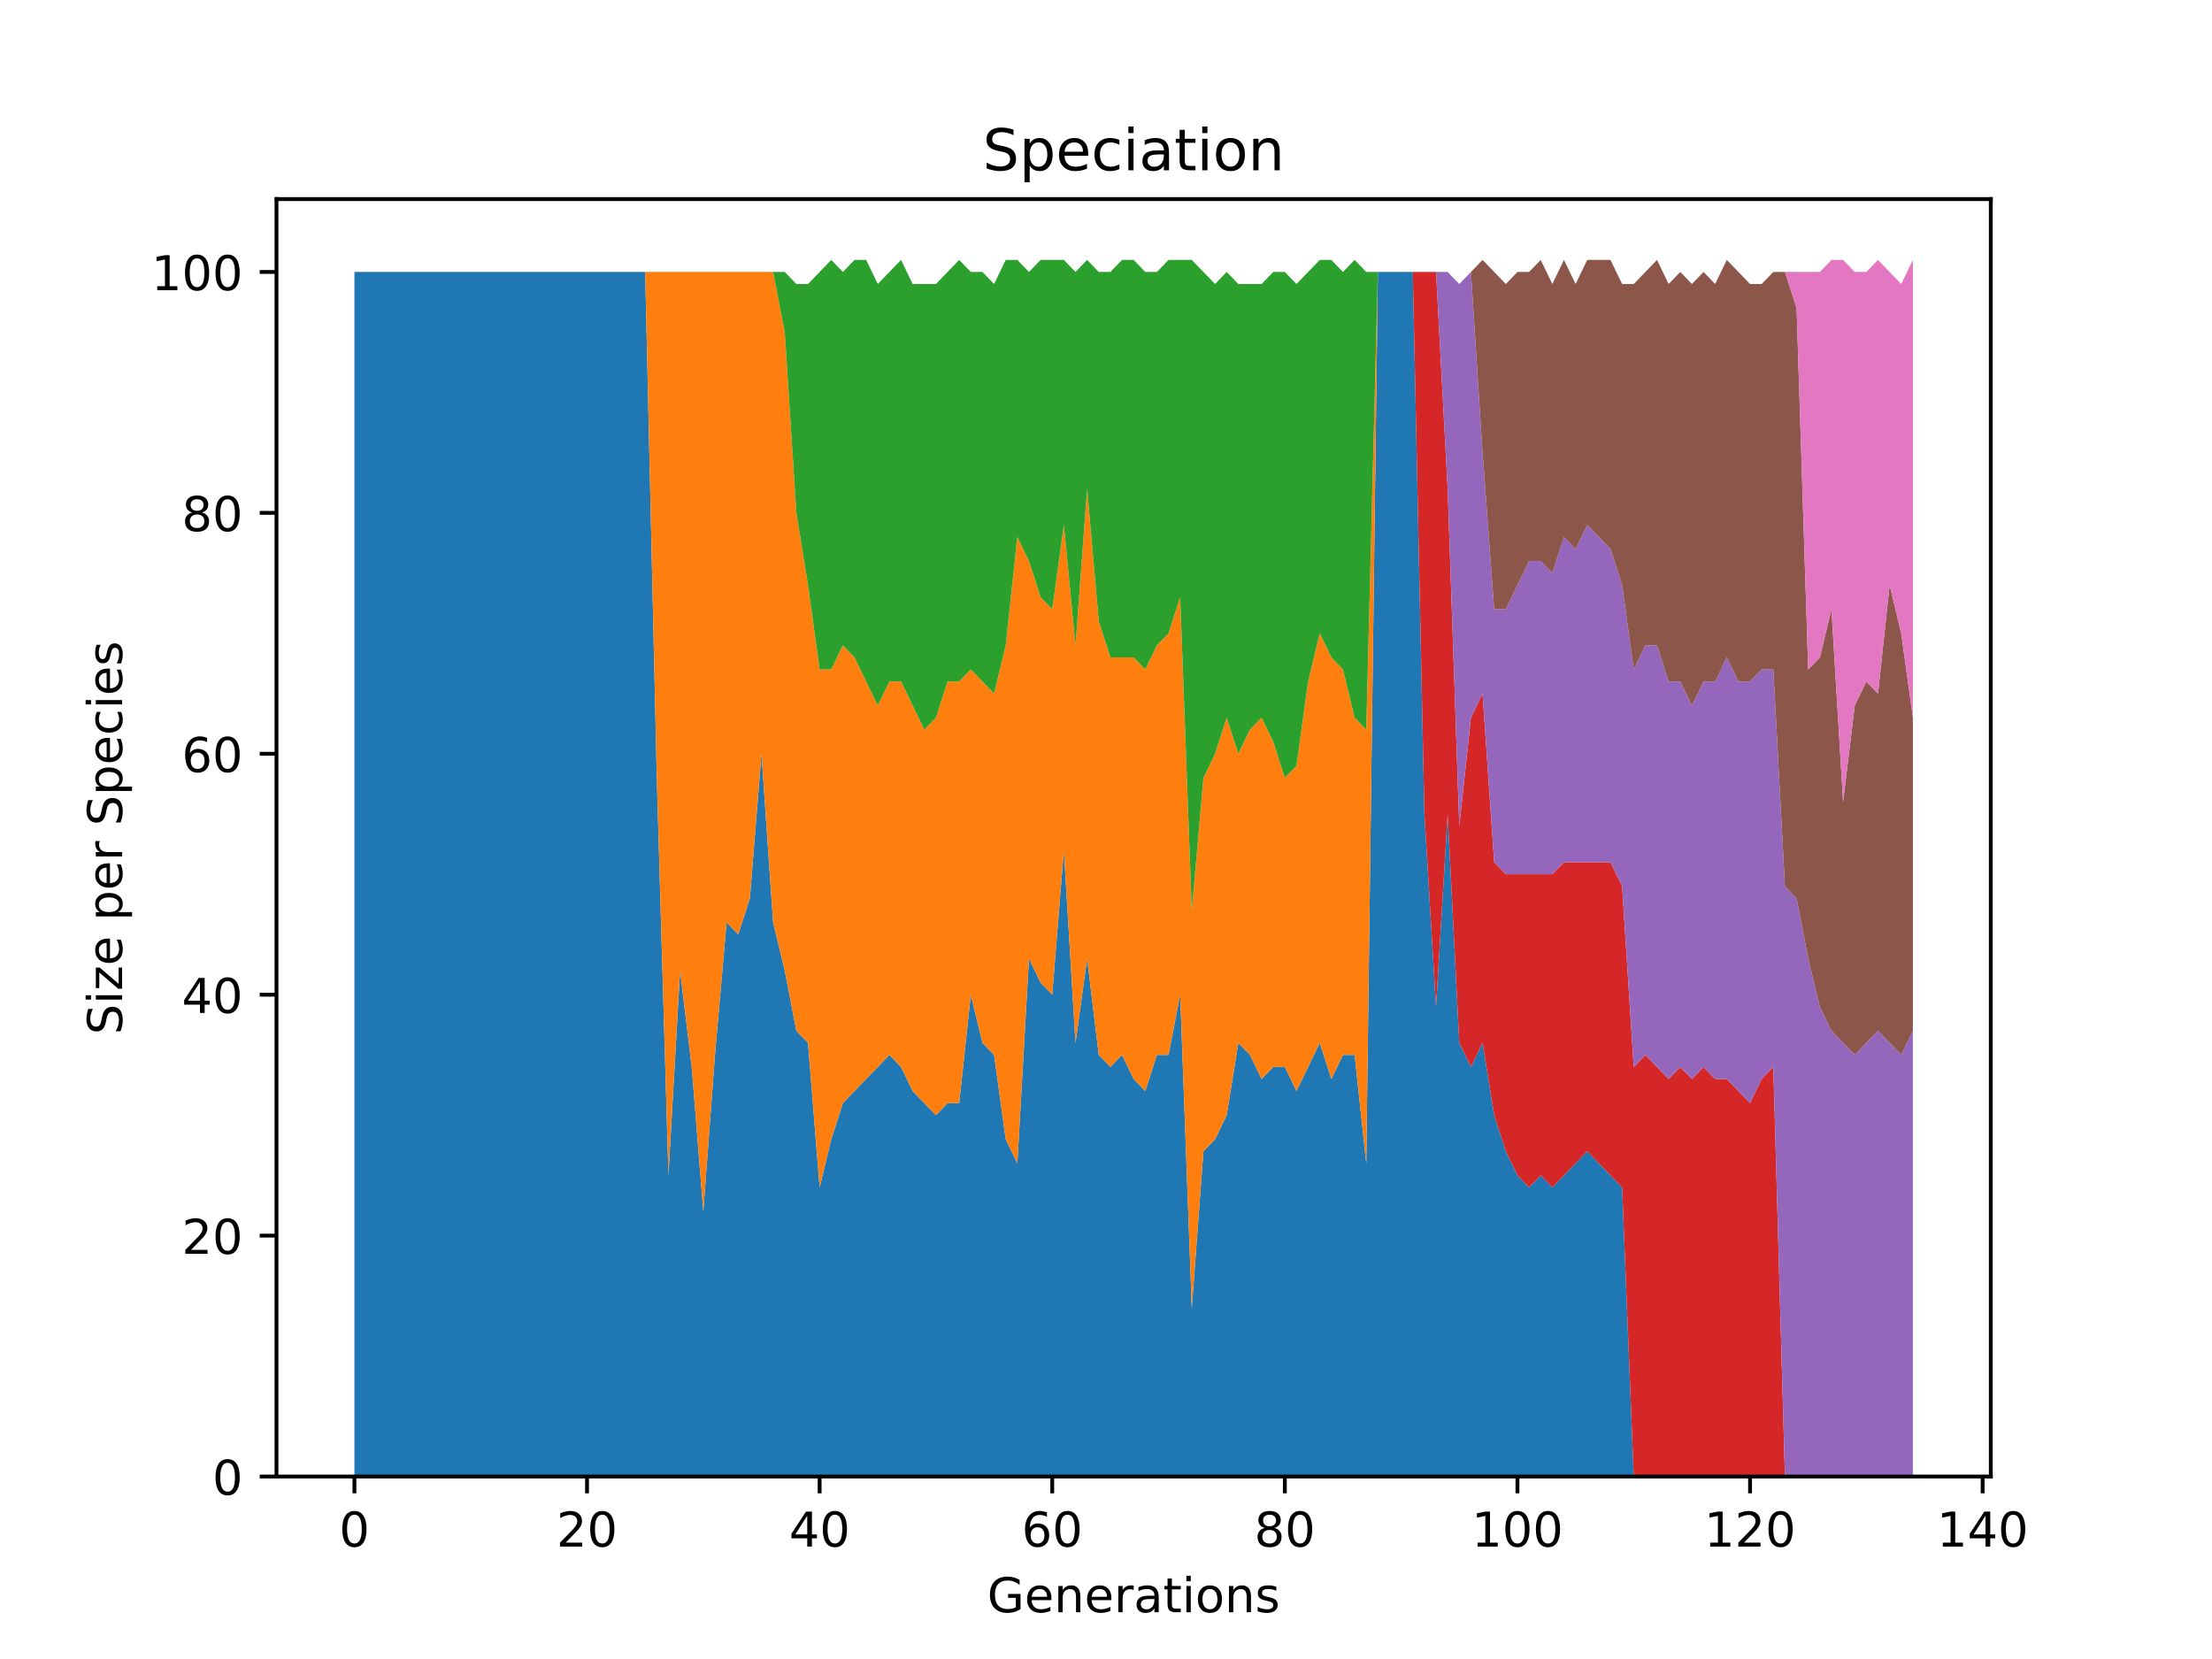 <?xml version="1.0" encoding="utf-8" standalone="no"?>
<!DOCTYPE svg PUBLIC "-//W3C//DTD SVG 1.1//EN"
  "http://www.w3.org/Graphics/SVG/1.1/DTD/svg11.dtd">
<!-- Created with matplotlib (https://matplotlib.org/) -->
<svg height="345.6pt" version="1.1" viewBox="0 0 460.8 345.6" width="460.8pt" xmlns="http://www.w3.org/2000/svg" xmlns:xlink="http://www.w3.org/1999/xlink">
 <defs>
  <style type="text/css">*{stroke-linecap:butt;stroke-linejoin:round;}</style>
 </defs>
 <g id="figure_1">
  <g id="patch_1">
   <path d="M 0 345.6 
L 460.8 345.6 
L 460.8 0 
L 0 0 
z
" style="fill:#ffffff;"/>
  </g>
  <g id="axes_1">
   <g id="patch_2">
    <path d="M 57.6 307.584 
L 414.72 307.584 
L 414.72 41.472 
L 57.6 41.472 
z
" style="fill:#ffffff;"/>
   </g>
   <g id="PolyCollection_1">
    <path clip-path="url(#pdae1bc8d74)" d="M 73.833 56.653 
L 73.833 307.584 
L 76.256 307.584 
L 78.678 307.584 
L 81.101 307.584 
L 83.524 307.584 
L 85.947 307.584 
L 88.369 307.584 
L 90.792 307.584 
L 93.215 307.584 
L 95.638 307.584 
L 98.061 307.584 
L 100.483 307.584 
L 102.906 307.584 
L 105.329 307.584 
L 107.752 307.584 
L 110.175 307.584 
L 112.597 307.584 
L 115.02 307.584 
L 117.443 307.584 
L 119.866 307.584 
L 122.289 307.584 
L 124.711 307.584 
L 127.134 307.584 
L 129.557 307.584 
L 131.98 307.584 
L 134.403 307.584 
L 136.825 307.584 
L 139.248 307.584 
L 141.671 307.584 
L 144.094 307.584 
L 146.517 307.584 
L 148.939 307.584 
L 151.362 307.584 
L 153.785 307.584 
L 156.208 307.584 
L 158.631 307.584 
L 161.053 307.584 
L 163.476 307.584 
L 165.899 307.584 
L 168.322 307.584 
L 170.745 307.584 
L 173.167 307.584 
L 175.59 307.584 
L 178.013 307.584 
L 180.436 307.584 
L 182.859 307.584 
L 185.281 307.584 
L 187.704 307.584 
L 190.127 307.584 
L 192.55 307.584 
L 194.972 307.584 
L 197.395 307.584 
L 199.818 307.584 
L 202.241 307.584 
L 204.664 307.584 
L 207.086 307.584 
L 209.509 307.584 
L 211.932 307.584 
L 214.355 307.584 
L 216.778 307.584 
L 219.2 307.584 
L 221.623 307.584 
L 224.046 307.584 
L 226.469 307.584 
L 228.892 307.584 
L 231.314 307.584 
L 233.737 307.584 
L 236.16 307.584 
L 238.583 307.584 
L 241.006 307.584 
L 243.428 307.584 
L 245.851 307.584 
L 248.274 307.584 
L 250.697 307.584 
L 253.12 307.584 
L 255.542 307.584 
L 257.965 307.584 
L 260.388 307.584 
L 262.811 307.584 
L 265.234 307.584 
L 267.656 307.584 
L 270.079 307.584 
L 272.502 307.584 
L 274.925 307.584 
L 277.348 307.584 
L 279.77 307.584 
L 282.193 307.584 
L 284.616 307.584 
L 287.039 307.584 
L 289.461 307.584 
L 291.884 307.584 
L 294.307 307.584 
L 296.73 307.584 
L 299.153 307.584 
L 301.575 307.584 
L 303.998 307.584 
L 306.421 307.584 
L 308.844 307.584 
L 311.267 307.584 
L 313.689 307.584 
L 316.112 307.584 
L 318.535 307.584 
L 320.958 307.584 
L 323.381 307.584 
L 325.803 307.584 
L 328.226 307.584 
L 330.649 307.584 
L 333.072 307.584 
L 335.495 307.584 
L 337.917 307.584 
L 340.34 307.584 
L 342.763 307.584 
L 345.186 307.584 
L 347.609 307.584 
L 350.031 307.584 
L 352.454 307.584 
L 354.877 307.584 
L 357.3 307.584 
L 359.723 307.584 
L 362.145 307.584 
L 364.568 307.584 
L 366.991 307.584 
L 369.414 307.584 
L 371.837 307.584 
L 374.259 307.584 
L 376.682 307.584 
L 379.105 307.584 
L 381.528 307.584 
L 383.951 307.584 
L 386.373 307.584 
L 388.796 307.584 
L 391.219 307.584 
L 393.642 307.584 
L 396.064 307.584 
L 398.487 307.584 
L 398.487 307.584 
L 398.487 307.584 
L 396.064 307.584 
L 393.642 307.584 
L 391.219 307.584 
L 388.796 307.584 
L 386.373 307.584 
L 383.951 307.584 
L 381.528 307.584 
L 379.105 307.584 
L 376.682 307.584 
L 374.259 307.584 
L 371.837 307.584 
L 369.414 307.584 
L 366.991 307.584 
L 364.568 307.584 
L 362.145 307.584 
L 359.723 307.584 
L 357.3 307.584 
L 354.877 307.584 
L 352.454 307.584 
L 350.031 307.584 
L 347.609 307.584 
L 345.186 307.584 
L 342.763 307.584 
L 340.34 307.584 
L 337.917 247.361 
L 335.495 244.851 
L 333.072 242.342 
L 330.649 239.833 
L 328.226 242.342 
L 325.803 244.851 
L 323.381 247.361 
L 320.958 244.851 
L 318.535 247.361 
L 316.112 244.851 
L 313.689 239.833 
L 311.267 232.305 
L 308.844 217.249 
L 306.421 222.268 
L 303.998 217.249 
L 301.575 169.572 
L 299.153 209.721 
L 296.73 169.572 
L 294.307 56.653 
L 291.884 56.653 
L 289.461 56.653 
L 287.039 56.653 
L 284.616 242.342 
L 282.193 219.758 
L 279.77 219.758 
L 277.348 224.777 
L 274.925 217.249 
L 272.502 222.268 
L 270.079 227.286 
L 267.656 222.268 
L 265.234 222.268 
L 262.811 224.777 
L 260.388 219.758 
L 257.965 217.249 
L 255.542 232.305 
L 253.12 237.323 
L 250.697 239.833 
L 248.274 272.454 
L 245.851 207.212 
L 243.428 219.758 
L 241.006 219.758 
L 238.583 227.286 
L 236.16 224.777 
L 233.737 219.758 
L 231.314 222.268 
L 228.892 219.758 
L 226.469 199.684 
L 224.046 217.249 
L 221.623 177.1 
L 219.2 207.212 
L 216.778 204.702 
L 214.355 199.684 
L 211.932 242.342 
L 209.509 237.323 
L 207.086 219.758 
L 204.664 217.249 
L 202.241 207.212 
L 199.818 229.795 
L 197.395 229.795 
L 194.972 232.305 
L 192.55 229.795 
L 190.127 227.286 
L 187.704 222.268 
L 185.281 219.758 
L 182.859 222.268 
L 180.436 224.777 
L 178.013 227.286 
L 175.59 229.795 
L 173.167 237.323 
L 170.745 247.361 
L 168.322 217.249 
L 165.899 214.74 
L 163.476 202.193 
L 161.053 192.156 
L 158.631 157.026 
L 156.208 187.137 
L 153.785 194.665 
L 151.362 192.156 
L 148.939 219.758 
L 146.517 252.379 
L 144.094 222.268 
L 141.671 202.193 
L 139.248 244.851 
L 136.825 162.044 
L 134.403 56.653 
L 131.98 56.653 
L 129.557 56.653 
L 127.134 56.653 
L 124.711 56.653 
L 122.289 56.653 
L 119.866 56.653 
L 117.443 56.653 
L 115.02 56.653 
L 112.597 56.653 
L 110.175 56.653 
L 107.752 56.653 
L 105.329 56.653 
L 102.906 56.653 
L 100.483 56.653 
L 98.061 56.653 
L 95.638 56.653 
L 93.215 56.653 
L 90.792 56.653 
L 88.369 56.653 
L 85.947 56.653 
L 83.524 56.653 
L 81.101 56.653 
L 78.678 56.653 
L 76.256 56.653 
L 73.833 56.653 
z
" style="fill:#1f77b4;"/>
   </g>
   <g id="PolyCollection_2">
    <path clip-path="url(#pdae1bc8d74)" d="M 73.833 56.653 
L 73.833 56.653 
L 76.256 56.653 
L 78.678 56.653 
L 81.101 56.653 
L 83.524 56.653 
L 85.947 56.653 
L 88.369 56.653 
L 90.792 56.653 
L 93.215 56.653 
L 95.638 56.653 
L 98.061 56.653 
L 100.483 56.653 
L 102.906 56.653 
L 105.329 56.653 
L 107.752 56.653 
L 110.175 56.653 
L 112.597 56.653 
L 115.02 56.653 
L 117.443 56.653 
L 119.866 56.653 
L 122.289 56.653 
L 124.711 56.653 
L 127.134 56.653 
L 129.557 56.653 
L 131.98 56.653 
L 134.403 56.653 
L 136.825 162.044 
L 139.248 244.851 
L 141.671 202.193 
L 144.094 222.268 
L 146.517 252.379 
L 148.939 219.758 
L 151.362 192.156 
L 153.785 194.665 
L 156.208 187.137 
L 158.631 157.026 
L 161.053 192.156 
L 163.476 202.193 
L 165.899 214.74 
L 168.322 217.249 
L 170.745 247.361 
L 173.167 237.323 
L 175.59 229.795 
L 178.013 227.286 
L 180.436 224.777 
L 182.859 222.268 
L 185.281 219.758 
L 187.704 222.268 
L 190.127 227.286 
L 192.55 229.795 
L 194.972 232.305 
L 197.395 229.795 
L 199.818 229.795 
L 202.241 207.212 
L 204.664 217.249 
L 207.086 219.758 
L 209.509 237.323 
L 211.932 242.342 
L 214.355 199.684 
L 216.778 204.702 
L 219.2 207.212 
L 221.623 177.1 
L 224.046 217.249 
L 226.469 199.684 
L 228.892 219.758 
L 231.314 222.268 
L 233.737 219.758 
L 236.16 224.777 
L 238.583 227.286 
L 241.006 219.758 
L 243.428 219.758 
L 245.851 207.212 
L 248.274 272.454 
L 250.697 239.833 
L 253.12 237.323 
L 255.542 232.305 
L 257.965 217.249 
L 260.388 219.758 
L 262.811 224.777 
L 265.234 222.268 
L 267.656 222.268 
L 270.079 227.286 
L 272.502 222.268 
L 274.925 217.249 
L 277.348 224.777 
L 279.77 219.758 
L 282.193 219.758 
L 284.616 242.342 
L 287.039 56.653 
L 289.461 56.653 
L 291.884 56.653 
L 294.307 56.653 
L 296.73 169.572 
L 299.153 209.721 
L 301.575 169.572 
L 303.998 217.249 
L 306.421 222.268 
L 308.844 217.249 
L 311.267 232.305 
L 313.689 239.833 
L 316.112 244.851 
L 318.535 247.361 
L 320.958 244.851 
L 323.381 247.361 
L 325.803 244.851 
L 328.226 242.342 
L 330.649 239.833 
L 333.072 242.342 
L 335.495 244.851 
L 337.917 247.361 
L 340.34 307.584 
L 342.763 307.584 
L 345.186 307.584 
L 347.609 307.584 
L 350.031 307.584 
L 352.454 307.584 
L 354.877 307.584 
L 357.3 307.584 
L 359.723 307.584 
L 362.145 307.584 
L 364.568 307.584 
L 366.991 307.584 
L 369.414 307.584 
L 371.837 307.584 
L 374.259 307.584 
L 376.682 307.584 
L 379.105 307.584 
L 381.528 307.584 
L 383.951 307.584 
L 386.373 307.584 
L 388.796 307.584 
L 391.219 307.584 
L 393.642 307.584 
L 396.064 307.584 
L 398.487 307.584 
L 398.487 307.584 
L 398.487 307.584 
L 396.064 307.584 
L 393.642 307.584 
L 391.219 307.584 
L 388.796 307.584 
L 386.373 307.584 
L 383.951 307.584 
L 381.528 307.584 
L 379.105 307.584 
L 376.682 307.584 
L 374.259 307.584 
L 371.837 307.584 
L 369.414 307.584 
L 366.991 307.584 
L 364.568 307.584 
L 362.145 307.584 
L 359.723 307.584 
L 357.3 307.584 
L 354.877 307.584 
L 352.454 307.584 
L 350.031 307.584 
L 347.609 307.584 
L 345.186 307.584 
L 342.763 307.584 
L 340.34 307.584 
L 337.917 247.361 
L 335.495 244.851 
L 333.072 242.342 
L 330.649 239.833 
L 328.226 242.342 
L 325.803 244.851 
L 323.381 247.361 
L 320.958 244.851 
L 318.535 247.361 
L 316.112 244.851 
L 313.689 239.833 
L 311.267 232.305 
L 308.844 217.249 
L 306.421 222.268 
L 303.998 217.249 
L 301.575 169.572 
L 299.153 209.721 
L 296.73 169.572 
L 294.307 56.653 
L 291.884 56.653 
L 289.461 56.653 
L 287.039 56.653 
L 284.616 152.007 
L 282.193 149.498 
L 279.77 139.46 
L 277.348 136.951 
L 274.925 131.933 
L 272.502 141.97 
L 270.079 159.535 
L 267.656 162.044 
L 265.234 154.516 
L 262.811 149.498 
L 260.388 152.007 
L 257.965 157.026 
L 255.542 149.498 
L 253.12 157.026 
L 250.697 162.044 
L 248.274 189.647 
L 245.851 124.405 
L 243.428 131.933 
L 241.006 134.442 
L 238.583 139.46 
L 236.16 136.951 
L 233.737 136.951 
L 231.314 136.951 
L 228.892 129.423 
L 226.469 101.821 
L 224.046 134.442 
L 221.623 109.349 
L 219.2 126.914 
L 216.778 124.405 
L 214.355 116.877 
L 211.932 111.858 
L 209.509 134.442 
L 207.086 144.479 
L 204.664 141.97 
L 202.241 139.46 
L 199.818 141.97 
L 197.395 141.97 
L 194.972 149.498 
L 192.55 152.007 
L 190.127 146.988 
L 187.704 141.97 
L 185.281 141.97 
L 182.859 146.988 
L 180.436 141.97 
L 178.013 136.951 
L 175.59 134.442 
L 173.167 139.46 
L 170.745 139.46 
L 168.322 121.895 
L 165.899 106.839 
L 163.476 69.2 
L 161.053 56.653 
L 158.631 56.653 
L 156.208 56.653 
L 153.785 56.653 
L 151.362 56.653 
L 148.939 56.653 
L 146.517 56.653 
L 144.094 56.653 
L 141.671 56.653 
L 139.248 56.653 
L 136.825 56.653 
L 134.403 56.653 
L 131.98 56.653 
L 129.557 56.653 
L 127.134 56.653 
L 124.711 56.653 
L 122.289 56.653 
L 119.866 56.653 
L 117.443 56.653 
L 115.02 56.653 
L 112.597 56.653 
L 110.175 56.653 
L 107.752 56.653 
L 105.329 56.653 
L 102.906 56.653 
L 100.483 56.653 
L 98.061 56.653 
L 95.638 56.653 
L 93.215 56.653 
L 90.792 56.653 
L 88.369 56.653 
L 85.947 56.653 
L 83.524 56.653 
L 81.101 56.653 
L 78.678 56.653 
L 76.256 56.653 
L 73.833 56.653 
z
" style="fill:#ff7f0e;"/>
   </g>
   <g id="PolyCollection_3">
    <path clip-path="url(#pdae1bc8d74)" d="M 73.833 56.653 
L 73.833 56.653 
L 76.256 56.653 
L 78.678 56.653 
L 81.101 56.653 
L 83.524 56.653 
L 85.947 56.653 
L 88.369 56.653 
L 90.792 56.653 
L 93.215 56.653 
L 95.638 56.653 
L 98.061 56.653 
L 100.483 56.653 
L 102.906 56.653 
L 105.329 56.653 
L 107.752 56.653 
L 110.175 56.653 
L 112.597 56.653 
L 115.02 56.653 
L 117.443 56.653 
L 119.866 56.653 
L 122.289 56.653 
L 124.711 56.653 
L 127.134 56.653 
L 129.557 56.653 
L 131.98 56.653 
L 134.403 56.653 
L 136.825 56.653 
L 139.248 56.653 
L 141.671 56.653 
L 144.094 56.653 
L 146.517 56.653 
L 148.939 56.653 
L 151.362 56.653 
L 153.785 56.653 
L 156.208 56.653 
L 158.631 56.653 
L 161.053 56.653 
L 163.476 69.2 
L 165.899 106.839 
L 168.322 121.895 
L 170.745 139.46 
L 173.167 139.46 
L 175.59 134.442 
L 178.013 136.951 
L 180.436 141.97 
L 182.859 146.988 
L 185.281 141.97 
L 187.704 141.97 
L 190.127 146.988 
L 192.55 152.007 
L 194.972 149.498 
L 197.395 141.97 
L 199.818 141.97 
L 202.241 139.46 
L 204.664 141.97 
L 207.086 144.479 
L 209.509 134.442 
L 211.932 111.858 
L 214.355 116.877 
L 216.778 124.405 
L 219.2 126.914 
L 221.623 109.349 
L 224.046 134.442 
L 226.469 101.821 
L 228.892 129.423 
L 231.314 136.951 
L 233.737 136.951 
L 236.16 136.951 
L 238.583 139.46 
L 241.006 134.442 
L 243.428 131.933 
L 245.851 124.405 
L 248.274 189.647 
L 250.697 162.044 
L 253.12 157.026 
L 255.542 149.498 
L 257.965 157.026 
L 260.388 152.007 
L 262.811 149.498 
L 265.234 154.516 
L 267.656 162.044 
L 270.079 159.535 
L 272.502 141.97 
L 274.925 131.933 
L 277.348 136.951 
L 279.77 139.46 
L 282.193 149.498 
L 284.616 152.007 
L 287.039 56.653 
L 289.461 56.653 
L 291.884 56.653 
L 294.307 56.653 
L 296.73 169.572 
L 299.153 209.721 
L 301.575 169.572 
L 303.998 217.249 
L 306.421 222.268 
L 308.844 217.249 
L 311.267 232.305 
L 313.689 239.833 
L 316.112 244.851 
L 318.535 247.361 
L 320.958 244.851 
L 323.381 247.361 
L 325.803 244.851 
L 328.226 242.342 
L 330.649 239.833 
L 333.072 242.342 
L 335.495 244.851 
L 337.917 247.361 
L 340.34 307.584 
L 342.763 307.584 
L 345.186 307.584 
L 347.609 307.584 
L 350.031 307.584 
L 352.454 307.584 
L 354.877 307.584 
L 357.3 307.584 
L 359.723 307.584 
L 362.145 307.584 
L 364.568 307.584 
L 366.991 307.584 
L 369.414 307.584 
L 371.837 307.584 
L 374.259 307.584 
L 376.682 307.584 
L 379.105 307.584 
L 381.528 307.584 
L 383.951 307.584 
L 386.373 307.584 
L 388.796 307.584 
L 391.219 307.584 
L 393.642 307.584 
L 396.064 307.584 
L 398.487 307.584 
L 398.487 307.584 
L 398.487 307.584 
L 396.064 307.584 
L 393.642 307.584 
L 391.219 307.584 
L 388.796 307.584 
L 386.373 307.584 
L 383.951 307.584 
L 381.528 307.584 
L 379.105 307.584 
L 376.682 307.584 
L 374.259 307.584 
L 371.837 307.584 
L 369.414 307.584 
L 366.991 307.584 
L 364.568 307.584 
L 362.145 307.584 
L 359.723 307.584 
L 357.3 307.584 
L 354.877 307.584 
L 352.454 307.584 
L 350.031 307.584 
L 347.609 307.584 
L 345.186 307.584 
L 342.763 307.584 
L 340.34 307.584 
L 337.917 247.361 
L 335.495 244.851 
L 333.072 242.342 
L 330.649 239.833 
L 328.226 242.342 
L 325.803 244.851 
L 323.381 247.361 
L 320.958 244.851 
L 318.535 247.361 
L 316.112 244.851 
L 313.689 239.833 
L 311.267 232.305 
L 308.844 217.249 
L 306.421 222.268 
L 303.998 217.249 
L 301.575 169.572 
L 299.153 209.721 
L 296.73 169.572 
L 294.307 56.653 
L 291.884 56.653 
L 289.461 56.653 
L 287.039 56.653 
L 284.616 56.653 
L 282.193 54.144 
L 279.77 56.653 
L 277.348 54.144 
L 274.925 54.144 
L 272.502 56.653 
L 270.079 59.163 
L 267.656 56.653 
L 265.234 56.653 
L 262.811 59.163 
L 260.388 59.163 
L 257.965 59.163 
L 255.542 56.653 
L 253.12 59.163 
L 250.697 56.653 
L 248.274 54.144 
L 245.851 54.144 
L 243.428 54.144 
L 241.006 56.653 
L 238.583 56.653 
L 236.16 54.144 
L 233.737 54.144 
L 231.314 56.653 
L 228.892 56.653 
L 226.469 54.144 
L 224.046 56.653 
L 221.623 54.144 
L 219.2 54.144 
L 216.778 54.144 
L 214.355 56.653 
L 211.932 54.144 
L 209.509 54.144 
L 207.086 59.163 
L 204.664 56.653 
L 202.241 56.653 
L 199.818 54.144 
L 197.395 56.653 
L 194.972 59.163 
L 192.55 59.163 
L 190.127 59.163 
L 187.704 54.144 
L 185.281 56.653 
L 182.859 59.163 
L 180.436 54.144 
L 178.013 54.144 
L 175.59 56.653 
L 173.167 54.144 
L 170.745 56.653 
L 168.322 59.163 
L 165.899 59.163 
L 163.476 56.653 
L 161.053 56.653 
L 158.631 56.653 
L 156.208 56.653 
L 153.785 56.653 
L 151.362 56.653 
L 148.939 56.653 
L 146.517 56.653 
L 144.094 56.653 
L 141.671 56.653 
L 139.248 56.653 
L 136.825 56.653 
L 134.403 56.653 
L 131.98 56.653 
L 129.557 56.653 
L 127.134 56.653 
L 124.711 56.653 
L 122.289 56.653 
L 119.866 56.653 
L 117.443 56.653 
L 115.02 56.653 
L 112.597 56.653 
L 110.175 56.653 
L 107.752 56.653 
L 105.329 56.653 
L 102.906 56.653 
L 100.483 56.653 
L 98.061 56.653 
L 95.638 56.653 
L 93.215 56.653 
L 90.792 56.653 
L 88.369 56.653 
L 85.947 56.653 
L 83.524 56.653 
L 81.101 56.653 
L 78.678 56.653 
L 76.256 56.653 
L 73.833 56.653 
z
" style="fill:#2ca02c;"/>
   </g>
   <g id="PolyCollection_4">
    <path clip-path="url(#pdae1bc8d74)" d="M 73.833 56.653 
L 73.833 56.653 
L 76.256 56.653 
L 78.678 56.653 
L 81.101 56.653 
L 83.524 56.653 
L 85.947 56.653 
L 88.369 56.653 
L 90.792 56.653 
L 93.215 56.653 
L 95.638 56.653 
L 98.061 56.653 
L 100.483 56.653 
L 102.906 56.653 
L 105.329 56.653 
L 107.752 56.653 
L 110.175 56.653 
L 112.597 56.653 
L 115.02 56.653 
L 117.443 56.653 
L 119.866 56.653 
L 122.289 56.653 
L 124.711 56.653 
L 127.134 56.653 
L 129.557 56.653 
L 131.98 56.653 
L 134.403 56.653 
L 136.825 56.653 
L 139.248 56.653 
L 141.671 56.653 
L 144.094 56.653 
L 146.517 56.653 
L 148.939 56.653 
L 151.362 56.653 
L 153.785 56.653 
L 156.208 56.653 
L 158.631 56.653 
L 161.053 56.653 
L 163.476 56.653 
L 165.899 59.163 
L 168.322 59.163 
L 170.745 56.653 
L 173.167 54.144 
L 175.59 56.653 
L 178.013 54.144 
L 180.436 54.144 
L 182.859 59.163 
L 185.281 56.653 
L 187.704 54.144 
L 190.127 59.163 
L 192.55 59.163 
L 194.972 59.163 
L 197.395 56.653 
L 199.818 54.144 
L 202.241 56.653 
L 204.664 56.653 
L 207.086 59.163 
L 209.509 54.144 
L 211.932 54.144 
L 214.355 56.653 
L 216.778 54.144 
L 219.2 54.144 
L 221.623 54.144 
L 224.046 56.653 
L 226.469 54.144 
L 228.892 56.653 
L 231.314 56.653 
L 233.737 54.144 
L 236.16 54.144 
L 238.583 56.653 
L 241.006 56.653 
L 243.428 54.144 
L 245.851 54.144 
L 248.274 54.144 
L 250.697 56.653 
L 253.12 59.163 
L 255.542 56.653 
L 257.965 59.163 
L 260.388 59.163 
L 262.811 59.163 
L 265.234 56.653 
L 267.656 56.653 
L 270.079 59.163 
L 272.502 56.653 
L 274.925 54.144 
L 277.348 54.144 
L 279.77 56.653 
L 282.193 54.144 
L 284.616 56.653 
L 287.039 56.653 
L 289.461 56.653 
L 291.884 56.653 
L 294.307 56.653 
L 296.73 169.572 
L 299.153 209.721 
L 301.575 169.572 
L 303.998 217.249 
L 306.421 222.268 
L 308.844 217.249 
L 311.267 232.305 
L 313.689 239.833 
L 316.112 244.851 
L 318.535 247.361 
L 320.958 244.851 
L 323.381 247.361 
L 325.803 244.851 
L 328.226 242.342 
L 330.649 239.833 
L 333.072 242.342 
L 335.495 244.851 
L 337.917 247.361 
L 340.34 307.584 
L 342.763 307.584 
L 345.186 307.584 
L 347.609 307.584 
L 350.031 307.584 
L 352.454 307.584 
L 354.877 307.584 
L 357.3 307.584 
L 359.723 307.584 
L 362.145 307.584 
L 364.568 307.584 
L 366.991 307.584 
L 369.414 307.584 
L 371.837 307.584 
L 374.259 307.584 
L 376.682 307.584 
L 379.105 307.584 
L 381.528 307.584 
L 383.951 307.584 
L 386.373 307.584 
L 388.796 307.584 
L 391.219 307.584 
L 393.642 307.584 
L 396.064 307.584 
L 398.487 307.584 
L 398.487 307.584 
L 398.487 307.584 
L 396.064 307.584 
L 393.642 307.584 
L 391.219 307.584 
L 388.796 307.584 
L 386.373 307.584 
L 383.951 307.584 
L 381.528 307.584 
L 379.105 307.584 
L 376.682 307.584 
L 374.259 307.584 
L 371.837 307.584 
L 369.414 222.268 
L 366.991 224.777 
L 364.568 229.795 
L 362.145 227.286 
L 359.723 224.777 
L 357.3 224.777 
L 354.877 222.268 
L 352.454 224.777 
L 350.031 222.268 
L 347.609 224.777 
L 345.186 222.268 
L 342.763 219.758 
L 340.34 222.268 
L 337.917 184.628 
L 335.495 179.609 
L 333.072 179.609 
L 330.649 179.609 
L 328.226 179.609 
L 325.803 179.609 
L 323.381 182.119 
L 320.958 182.119 
L 318.535 182.119 
L 316.112 182.119 
L 313.689 182.119 
L 311.267 179.609 
L 308.844 144.479 
L 306.421 149.498 
L 303.998 172.081 
L 301.575 101.821 
L 299.153 56.653 
L 296.73 56.653 
L 294.307 56.653 
L 291.884 56.653 
L 289.461 56.653 
L 287.039 56.653 
L 284.616 56.653 
L 282.193 54.144 
L 279.77 56.653 
L 277.348 54.144 
L 274.925 54.144 
L 272.502 56.653 
L 270.079 59.163 
L 267.656 56.653 
L 265.234 56.653 
L 262.811 59.163 
L 260.388 59.163 
L 257.965 59.163 
L 255.542 56.653 
L 253.12 59.163 
L 250.697 56.653 
L 248.274 54.144 
L 245.851 54.144 
L 243.428 54.144 
L 241.006 56.653 
L 238.583 56.653 
L 236.16 54.144 
L 233.737 54.144 
L 231.314 56.653 
L 228.892 56.653 
L 226.469 54.144 
L 224.046 56.653 
L 221.623 54.144 
L 219.2 54.144 
L 216.778 54.144 
L 214.355 56.653 
L 211.932 54.144 
L 209.509 54.144 
L 207.086 59.163 
L 204.664 56.653 
L 202.241 56.653 
L 199.818 54.144 
L 197.395 56.653 
L 194.972 59.163 
L 192.55 59.163 
L 190.127 59.163 
L 187.704 54.144 
L 185.281 56.653 
L 182.859 59.163 
L 180.436 54.144 
L 178.013 54.144 
L 175.59 56.653 
L 173.167 54.144 
L 170.745 56.653 
L 168.322 59.163 
L 165.899 59.163 
L 163.476 56.653 
L 161.053 56.653 
L 158.631 56.653 
L 156.208 56.653 
L 153.785 56.653 
L 151.362 56.653 
L 148.939 56.653 
L 146.517 56.653 
L 144.094 56.653 
L 141.671 56.653 
L 139.248 56.653 
L 136.825 56.653 
L 134.403 56.653 
L 131.98 56.653 
L 129.557 56.653 
L 127.134 56.653 
L 124.711 56.653 
L 122.289 56.653 
L 119.866 56.653 
L 117.443 56.653 
L 115.02 56.653 
L 112.597 56.653 
L 110.175 56.653 
L 107.752 56.653 
L 105.329 56.653 
L 102.906 56.653 
L 100.483 56.653 
L 98.061 56.653 
L 95.638 56.653 
L 93.215 56.653 
L 90.792 56.653 
L 88.369 56.653 
L 85.947 56.653 
L 83.524 56.653 
L 81.101 56.653 
L 78.678 56.653 
L 76.256 56.653 
L 73.833 56.653 
z
" style="fill:#d62728;"/>
   </g>
   <g id="PolyCollection_5">
    <path clip-path="url(#pdae1bc8d74)" d="M 73.833 56.653 
L 73.833 56.653 
L 76.256 56.653 
L 78.678 56.653 
L 81.101 56.653 
L 83.524 56.653 
L 85.947 56.653 
L 88.369 56.653 
L 90.792 56.653 
L 93.215 56.653 
L 95.638 56.653 
L 98.061 56.653 
L 100.483 56.653 
L 102.906 56.653 
L 105.329 56.653 
L 107.752 56.653 
L 110.175 56.653 
L 112.597 56.653 
L 115.02 56.653 
L 117.443 56.653 
L 119.866 56.653 
L 122.289 56.653 
L 124.711 56.653 
L 127.134 56.653 
L 129.557 56.653 
L 131.98 56.653 
L 134.403 56.653 
L 136.825 56.653 
L 139.248 56.653 
L 141.671 56.653 
L 144.094 56.653 
L 146.517 56.653 
L 148.939 56.653 
L 151.362 56.653 
L 153.785 56.653 
L 156.208 56.653 
L 158.631 56.653 
L 161.053 56.653 
L 163.476 56.653 
L 165.899 59.163 
L 168.322 59.163 
L 170.745 56.653 
L 173.167 54.144 
L 175.59 56.653 
L 178.013 54.144 
L 180.436 54.144 
L 182.859 59.163 
L 185.281 56.653 
L 187.704 54.144 
L 190.127 59.163 
L 192.55 59.163 
L 194.972 59.163 
L 197.395 56.653 
L 199.818 54.144 
L 202.241 56.653 
L 204.664 56.653 
L 207.086 59.163 
L 209.509 54.144 
L 211.932 54.144 
L 214.355 56.653 
L 216.778 54.144 
L 219.2 54.144 
L 221.623 54.144 
L 224.046 56.653 
L 226.469 54.144 
L 228.892 56.653 
L 231.314 56.653 
L 233.737 54.144 
L 236.16 54.144 
L 238.583 56.653 
L 241.006 56.653 
L 243.428 54.144 
L 245.851 54.144 
L 248.274 54.144 
L 250.697 56.653 
L 253.12 59.163 
L 255.542 56.653 
L 257.965 59.163 
L 260.388 59.163 
L 262.811 59.163 
L 265.234 56.653 
L 267.656 56.653 
L 270.079 59.163 
L 272.502 56.653 
L 274.925 54.144 
L 277.348 54.144 
L 279.77 56.653 
L 282.193 54.144 
L 284.616 56.653 
L 287.039 56.653 
L 289.461 56.653 
L 291.884 56.653 
L 294.307 56.653 
L 296.73 56.653 
L 299.153 56.653 
L 301.575 101.821 
L 303.998 172.081 
L 306.421 149.498 
L 308.844 144.479 
L 311.267 179.609 
L 313.689 182.119 
L 316.112 182.119 
L 318.535 182.119 
L 320.958 182.119 
L 323.381 182.119 
L 325.803 179.609 
L 328.226 179.609 
L 330.649 179.609 
L 333.072 179.609 
L 335.495 179.609 
L 337.917 184.628 
L 340.34 222.268 
L 342.763 219.758 
L 345.186 222.268 
L 347.609 224.777 
L 350.031 222.268 
L 352.454 224.777 
L 354.877 222.268 
L 357.3 224.777 
L 359.723 224.777 
L 362.145 227.286 
L 364.568 229.795 
L 366.991 224.777 
L 369.414 222.268 
L 371.837 307.584 
L 374.259 307.584 
L 376.682 307.584 
L 379.105 307.584 
L 381.528 307.584 
L 383.951 307.584 
L 386.373 307.584 
L 388.796 307.584 
L 391.219 307.584 
L 393.642 307.584 
L 396.064 307.584 
L 398.487 307.584 
L 398.487 214.74 
L 398.487 214.74 
L 396.064 219.758 
L 393.642 217.249 
L 391.219 214.74 
L 388.796 217.249 
L 386.373 219.758 
L 383.951 217.249 
L 381.528 214.74 
L 379.105 209.721 
L 376.682 199.684 
L 374.259 187.137 
L 371.837 184.628 
L 369.414 139.46 
L 366.991 139.46 
L 364.568 141.97 
L 362.145 141.97 
L 359.723 136.951 
L 357.3 141.97 
L 354.877 141.97 
L 352.454 146.988 
L 350.031 141.97 
L 347.609 141.97 
L 345.186 134.442 
L 342.763 134.442 
L 340.34 139.46 
L 337.917 121.895 
L 335.495 114.367 
L 333.072 111.858 
L 330.649 109.349 
L 328.226 114.367 
L 325.803 111.858 
L 323.381 119.386 
L 320.958 116.877 
L 318.535 116.877 
L 316.112 121.895 
L 313.689 126.914 
L 311.267 126.914 
L 308.844 94.293 
L 306.421 56.653 
L 303.998 59.163 
L 301.575 56.653 
L 299.153 56.653 
L 296.73 56.653 
L 294.307 56.653 
L 291.884 56.653 
L 289.461 56.653 
L 287.039 56.653 
L 284.616 56.653 
L 282.193 54.144 
L 279.77 56.653 
L 277.348 54.144 
L 274.925 54.144 
L 272.502 56.653 
L 270.079 59.163 
L 267.656 56.653 
L 265.234 56.653 
L 262.811 59.163 
L 260.388 59.163 
L 257.965 59.163 
L 255.542 56.653 
L 253.12 59.163 
L 250.697 56.653 
L 248.274 54.144 
L 245.851 54.144 
L 243.428 54.144 
L 241.006 56.653 
L 238.583 56.653 
L 236.16 54.144 
L 233.737 54.144 
L 231.314 56.653 
L 228.892 56.653 
L 226.469 54.144 
L 224.046 56.653 
L 221.623 54.144 
L 219.2 54.144 
L 216.778 54.144 
L 214.355 56.653 
L 211.932 54.144 
L 209.509 54.144 
L 207.086 59.163 
L 204.664 56.653 
L 202.241 56.653 
L 199.818 54.144 
L 197.395 56.653 
L 194.972 59.163 
L 192.55 59.163 
L 190.127 59.163 
L 187.704 54.144 
L 185.281 56.653 
L 182.859 59.163 
L 180.436 54.144 
L 178.013 54.144 
L 175.59 56.653 
L 173.167 54.144 
L 170.745 56.653 
L 168.322 59.163 
L 165.899 59.163 
L 163.476 56.653 
L 161.053 56.653 
L 158.631 56.653 
L 156.208 56.653 
L 153.785 56.653 
L 151.362 56.653 
L 148.939 56.653 
L 146.517 56.653 
L 144.094 56.653 
L 141.671 56.653 
L 139.248 56.653 
L 136.825 56.653 
L 134.403 56.653 
L 131.98 56.653 
L 129.557 56.653 
L 127.134 56.653 
L 124.711 56.653 
L 122.289 56.653 
L 119.866 56.653 
L 117.443 56.653 
L 115.02 56.653 
L 112.597 56.653 
L 110.175 56.653 
L 107.752 56.653 
L 105.329 56.653 
L 102.906 56.653 
L 100.483 56.653 
L 98.061 56.653 
L 95.638 56.653 
L 93.215 56.653 
L 90.792 56.653 
L 88.369 56.653 
L 85.947 56.653 
L 83.524 56.653 
L 81.101 56.653 
L 78.678 56.653 
L 76.256 56.653 
L 73.833 56.653 
z
" style="fill:#9467bd;"/>
   </g>
   <g id="PolyCollection_6">
    <path clip-path="url(#pdae1bc8d74)" d="M 73.833 56.653 
L 73.833 56.653 
L 76.256 56.653 
L 78.678 56.653 
L 81.101 56.653 
L 83.524 56.653 
L 85.947 56.653 
L 88.369 56.653 
L 90.792 56.653 
L 93.215 56.653 
L 95.638 56.653 
L 98.061 56.653 
L 100.483 56.653 
L 102.906 56.653 
L 105.329 56.653 
L 107.752 56.653 
L 110.175 56.653 
L 112.597 56.653 
L 115.02 56.653 
L 117.443 56.653 
L 119.866 56.653 
L 122.289 56.653 
L 124.711 56.653 
L 127.134 56.653 
L 129.557 56.653 
L 131.98 56.653 
L 134.403 56.653 
L 136.825 56.653 
L 139.248 56.653 
L 141.671 56.653 
L 144.094 56.653 
L 146.517 56.653 
L 148.939 56.653 
L 151.362 56.653 
L 153.785 56.653 
L 156.208 56.653 
L 158.631 56.653 
L 161.053 56.653 
L 163.476 56.653 
L 165.899 59.163 
L 168.322 59.163 
L 170.745 56.653 
L 173.167 54.144 
L 175.59 56.653 
L 178.013 54.144 
L 180.436 54.144 
L 182.859 59.163 
L 185.281 56.653 
L 187.704 54.144 
L 190.127 59.163 
L 192.55 59.163 
L 194.972 59.163 
L 197.395 56.653 
L 199.818 54.144 
L 202.241 56.653 
L 204.664 56.653 
L 207.086 59.163 
L 209.509 54.144 
L 211.932 54.144 
L 214.355 56.653 
L 216.778 54.144 
L 219.2 54.144 
L 221.623 54.144 
L 224.046 56.653 
L 226.469 54.144 
L 228.892 56.653 
L 231.314 56.653 
L 233.737 54.144 
L 236.16 54.144 
L 238.583 56.653 
L 241.006 56.653 
L 243.428 54.144 
L 245.851 54.144 
L 248.274 54.144 
L 250.697 56.653 
L 253.12 59.163 
L 255.542 56.653 
L 257.965 59.163 
L 260.388 59.163 
L 262.811 59.163 
L 265.234 56.653 
L 267.656 56.653 
L 270.079 59.163 
L 272.502 56.653 
L 274.925 54.144 
L 277.348 54.144 
L 279.77 56.653 
L 282.193 54.144 
L 284.616 56.653 
L 287.039 56.653 
L 289.461 56.653 
L 291.884 56.653 
L 294.307 56.653 
L 296.73 56.653 
L 299.153 56.653 
L 301.575 56.653 
L 303.998 59.163 
L 306.421 56.653 
L 308.844 94.293 
L 311.267 126.914 
L 313.689 126.914 
L 316.112 121.895 
L 318.535 116.877 
L 320.958 116.877 
L 323.381 119.386 
L 325.803 111.858 
L 328.226 114.367 
L 330.649 109.349 
L 333.072 111.858 
L 335.495 114.367 
L 337.917 121.895 
L 340.34 139.46 
L 342.763 134.442 
L 345.186 134.442 
L 347.609 141.97 
L 350.031 141.97 
L 352.454 146.988 
L 354.877 141.97 
L 357.3 141.97 
L 359.723 136.951 
L 362.145 141.97 
L 364.568 141.97 
L 366.991 139.46 
L 369.414 139.46 
L 371.837 184.628 
L 374.259 187.137 
L 376.682 199.684 
L 379.105 209.721 
L 381.528 214.74 
L 383.951 217.249 
L 386.373 219.758 
L 388.796 217.249 
L 391.219 214.74 
L 393.642 217.249 
L 396.064 219.758 
L 398.487 214.74 
L 398.487 149.498 
L 398.487 149.498 
L 396.064 131.933 
L 393.642 121.895 
L 391.219 144.479 
L 388.796 141.97 
L 386.373 146.988 
L 383.951 167.063 
L 381.528 126.914 
L 379.105 136.951 
L 376.682 139.46 
L 374.259 64.181 
L 371.837 56.653 
L 369.414 56.653 
L 366.991 59.163 
L 364.568 59.163 
L 362.145 56.653 
L 359.723 54.144 
L 357.3 59.163 
L 354.877 56.653 
L 352.454 59.163 
L 350.031 56.653 
L 347.609 59.163 
L 345.186 54.144 
L 342.763 56.653 
L 340.34 59.163 
L 337.917 59.163 
L 335.495 54.144 
L 333.072 54.144 
L 330.649 54.144 
L 328.226 59.163 
L 325.803 54.144 
L 323.381 59.163 
L 320.958 54.144 
L 318.535 56.653 
L 316.112 56.653 
L 313.689 59.163 
L 311.267 56.653 
L 308.844 54.144 
L 306.421 56.653 
L 303.998 59.163 
L 301.575 56.653 
L 299.153 56.653 
L 296.73 56.653 
L 294.307 56.653 
L 291.884 56.653 
L 289.461 56.653 
L 287.039 56.653 
L 284.616 56.653 
L 282.193 54.144 
L 279.77 56.653 
L 277.348 54.144 
L 274.925 54.144 
L 272.502 56.653 
L 270.079 59.163 
L 267.656 56.653 
L 265.234 56.653 
L 262.811 59.163 
L 260.388 59.163 
L 257.965 59.163 
L 255.542 56.653 
L 253.12 59.163 
L 250.697 56.653 
L 248.274 54.144 
L 245.851 54.144 
L 243.428 54.144 
L 241.006 56.653 
L 238.583 56.653 
L 236.16 54.144 
L 233.737 54.144 
L 231.314 56.653 
L 228.892 56.653 
L 226.469 54.144 
L 224.046 56.653 
L 221.623 54.144 
L 219.2 54.144 
L 216.778 54.144 
L 214.355 56.653 
L 211.932 54.144 
L 209.509 54.144 
L 207.086 59.163 
L 204.664 56.653 
L 202.241 56.653 
L 199.818 54.144 
L 197.395 56.653 
L 194.972 59.163 
L 192.55 59.163 
L 190.127 59.163 
L 187.704 54.144 
L 185.281 56.653 
L 182.859 59.163 
L 180.436 54.144 
L 178.013 54.144 
L 175.59 56.653 
L 173.167 54.144 
L 170.745 56.653 
L 168.322 59.163 
L 165.899 59.163 
L 163.476 56.653 
L 161.053 56.653 
L 158.631 56.653 
L 156.208 56.653 
L 153.785 56.653 
L 151.362 56.653 
L 148.939 56.653 
L 146.517 56.653 
L 144.094 56.653 
L 141.671 56.653 
L 139.248 56.653 
L 136.825 56.653 
L 134.403 56.653 
L 131.98 56.653 
L 129.557 56.653 
L 127.134 56.653 
L 124.711 56.653 
L 122.289 56.653 
L 119.866 56.653 
L 117.443 56.653 
L 115.02 56.653 
L 112.597 56.653 
L 110.175 56.653 
L 107.752 56.653 
L 105.329 56.653 
L 102.906 56.653 
L 100.483 56.653 
L 98.061 56.653 
L 95.638 56.653 
L 93.215 56.653 
L 90.792 56.653 
L 88.369 56.653 
L 85.947 56.653 
L 83.524 56.653 
L 81.101 56.653 
L 78.678 56.653 
L 76.256 56.653 
L 73.833 56.653 
z
" style="fill:#8c564b;"/>
   </g>
   <g id="PolyCollection_7">
    <path clip-path="url(#pdae1bc8d74)" d="M 73.833 56.653 
L 73.833 56.653 
L 76.256 56.653 
L 78.678 56.653 
L 81.101 56.653 
L 83.524 56.653 
L 85.947 56.653 
L 88.369 56.653 
L 90.792 56.653 
L 93.215 56.653 
L 95.638 56.653 
L 98.061 56.653 
L 100.483 56.653 
L 102.906 56.653 
L 105.329 56.653 
L 107.752 56.653 
L 110.175 56.653 
L 112.597 56.653 
L 115.02 56.653 
L 117.443 56.653 
L 119.866 56.653 
L 122.289 56.653 
L 124.711 56.653 
L 127.134 56.653 
L 129.557 56.653 
L 131.98 56.653 
L 134.403 56.653 
L 136.825 56.653 
L 139.248 56.653 
L 141.671 56.653 
L 144.094 56.653 
L 146.517 56.653 
L 148.939 56.653 
L 151.362 56.653 
L 153.785 56.653 
L 156.208 56.653 
L 158.631 56.653 
L 161.053 56.653 
L 163.476 56.653 
L 165.899 59.163 
L 168.322 59.163 
L 170.745 56.653 
L 173.167 54.144 
L 175.59 56.653 
L 178.013 54.144 
L 180.436 54.144 
L 182.859 59.163 
L 185.281 56.653 
L 187.704 54.144 
L 190.127 59.163 
L 192.55 59.163 
L 194.972 59.163 
L 197.395 56.653 
L 199.818 54.144 
L 202.241 56.653 
L 204.664 56.653 
L 207.086 59.163 
L 209.509 54.144 
L 211.932 54.144 
L 214.355 56.653 
L 216.778 54.144 
L 219.2 54.144 
L 221.623 54.144 
L 224.046 56.653 
L 226.469 54.144 
L 228.892 56.653 
L 231.314 56.653 
L 233.737 54.144 
L 236.16 54.144 
L 238.583 56.653 
L 241.006 56.653 
L 243.428 54.144 
L 245.851 54.144 
L 248.274 54.144 
L 250.697 56.653 
L 253.12 59.163 
L 255.542 56.653 
L 257.965 59.163 
L 260.388 59.163 
L 262.811 59.163 
L 265.234 56.653 
L 267.656 56.653 
L 270.079 59.163 
L 272.502 56.653 
L 274.925 54.144 
L 277.348 54.144 
L 279.77 56.653 
L 282.193 54.144 
L 284.616 56.653 
L 287.039 56.653 
L 289.461 56.653 
L 291.884 56.653 
L 294.307 56.653 
L 296.73 56.653 
L 299.153 56.653 
L 301.575 56.653 
L 303.998 59.163 
L 306.421 56.653 
L 308.844 54.144 
L 311.267 56.653 
L 313.689 59.163 
L 316.112 56.653 
L 318.535 56.653 
L 320.958 54.144 
L 323.381 59.163 
L 325.803 54.144 
L 328.226 59.163 
L 330.649 54.144 
L 333.072 54.144 
L 335.495 54.144 
L 337.917 59.163 
L 340.34 59.163 
L 342.763 56.653 
L 345.186 54.144 
L 347.609 59.163 
L 350.031 56.653 
L 352.454 59.163 
L 354.877 56.653 
L 357.3 59.163 
L 359.723 54.144 
L 362.145 56.653 
L 364.568 59.163 
L 366.991 59.163 
L 369.414 56.653 
L 371.837 56.653 
L 374.259 64.181 
L 376.682 139.46 
L 379.105 136.951 
L 381.528 126.914 
L 383.951 167.063 
L 386.373 146.988 
L 388.796 141.97 
L 391.219 144.479 
L 393.642 121.895 
L 396.064 131.933 
L 398.487 149.498 
L 398.487 54.144 
L 398.487 54.144 
L 396.064 59.163 
L 393.642 56.653 
L 391.219 54.144 
L 388.796 56.653 
L 386.373 56.653 
L 383.951 54.144 
L 381.528 54.144 
L 379.105 56.653 
L 376.682 56.653 
L 374.259 56.653 
L 371.837 56.653 
L 369.414 56.653 
L 366.991 59.163 
L 364.568 59.163 
L 362.145 56.653 
L 359.723 54.144 
L 357.3 59.163 
L 354.877 56.653 
L 352.454 59.163 
L 350.031 56.653 
L 347.609 59.163 
L 345.186 54.144 
L 342.763 56.653 
L 340.34 59.163 
L 337.917 59.163 
L 335.495 54.144 
L 333.072 54.144 
L 330.649 54.144 
L 328.226 59.163 
L 325.803 54.144 
L 323.381 59.163 
L 320.958 54.144 
L 318.535 56.653 
L 316.112 56.653 
L 313.689 59.163 
L 311.267 56.653 
L 308.844 54.144 
L 306.421 56.653 
L 303.998 59.163 
L 301.575 56.653 
L 299.153 56.653 
L 296.73 56.653 
L 294.307 56.653 
L 291.884 56.653 
L 289.461 56.653 
L 287.039 56.653 
L 284.616 56.653 
L 282.193 54.144 
L 279.77 56.653 
L 277.348 54.144 
L 274.925 54.144 
L 272.502 56.653 
L 270.079 59.163 
L 267.656 56.653 
L 265.234 56.653 
L 262.811 59.163 
L 260.388 59.163 
L 257.965 59.163 
L 255.542 56.653 
L 253.12 59.163 
L 250.697 56.653 
L 248.274 54.144 
L 245.851 54.144 
L 243.428 54.144 
L 241.006 56.653 
L 238.583 56.653 
L 236.16 54.144 
L 233.737 54.144 
L 231.314 56.653 
L 228.892 56.653 
L 226.469 54.144 
L 224.046 56.653 
L 221.623 54.144 
L 219.2 54.144 
L 216.778 54.144 
L 214.355 56.653 
L 211.932 54.144 
L 209.509 54.144 
L 207.086 59.163 
L 204.664 56.653 
L 202.241 56.653 
L 199.818 54.144 
L 197.395 56.653 
L 194.972 59.163 
L 192.55 59.163 
L 190.127 59.163 
L 187.704 54.144 
L 185.281 56.653 
L 182.859 59.163 
L 180.436 54.144 
L 178.013 54.144 
L 175.59 56.653 
L 173.167 54.144 
L 170.745 56.653 
L 168.322 59.163 
L 165.899 59.163 
L 163.476 56.653 
L 161.053 56.653 
L 158.631 56.653 
L 156.208 56.653 
L 153.785 56.653 
L 151.362 56.653 
L 148.939 56.653 
L 146.517 56.653 
L 144.094 56.653 
L 141.671 56.653 
L 139.248 56.653 
L 136.825 56.653 
L 134.403 56.653 
L 131.98 56.653 
L 129.557 56.653 
L 127.134 56.653 
L 124.711 56.653 
L 122.289 56.653 
L 119.866 56.653 
L 117.443 56.653 
L 115.02 56.653 
L 112.597 56.653 
L 110.175 56.653 
L 107.752 56.653 
L 105.329 56.653 
L 102.906 56.653 
L 100.483 56.653 
L 98.061 56.653 
L 95.638 56.653 
L 93.215 56.653 
L 90.792 56.653 
L 88.369 56.653 
L 85.947 56.653 
L 83.524 56.653 
L 81.101 56.653 
L 78.678 56.653 
L 76.256 56.653 
L 73.833 56.653 
z
" style="fill:#e377c2;"/>
   </g>
   <g id="matplotlib.axis_1">
    <g id="xtick_1">
     <g id="line2d_1">
      <defs>
       <path d="M 0 0 
L 0 3.5 
" id="m7f63d6afe5" style="stroke:#000000;stroke-width:0.8;"/>
      </defs>
      <g>
       <use style="stroke:#000000;stroke-width:0.8;" x="73.833" xlink:href="#m7f63d6afe5" y="307.584"/>
      </g>
     </g>
     <g id="text_1">
      <!-- 0 -->
      <g transform="translate(70.651 322.182)scale(0.1 -0.1)">
       <defs>
        <path d="M 31.781 66.406 
Q 24.172 66.406 20.328 58.906 
Q 16.5 51.422 16.5 36.375 
Q 16.5 21.391 20.328 13.891 
Q 24.172 6.391 31.781 6.391 
Q 39.453 6.391 43.281 13.891 
Q 47.125 21.391 47.125 36.375 
Q 47.125 51.422 43.281 58.906 
Q 39.453 66.406 31.781 66.406 
z
M 31.781 74.219 
Q 44.047 74.219 50.516 64.516 
Q 56.984 54.828 56.984 36.375 
Q 56.984 17.969 50.516 8.266 
Q 44.047 -1.422 31.781 -1.422 
Q 19.531 -1.422 13.062 8.266 
Q 6.594 17.969 6.594 36.375 
Q 6.594 54.828 13.062 64.516 
Q 19.531 74.219 31.781 74.219 
z
" id="DejaVuSans-48"/>
       </defs>
       <use xlink:href="#DejaVuSans-48"/>
      </g>
     </g>
    </g>
    <g id="xtick_2">
     <g id="line2d_2">
      <g>
       <use style="stroke:#000000;stroke-width:0.8;" x="122.289" xlink:href="#m7f63d6afe5" y="307.584"/>
      </g>
     </g>
     <g id="text_2">
      <!-- 20 -->
      <g transform="translate(115.926 322.182)scale(0.1 -0.1)">
       <defs>
        <path d="M 19.188 8.297 
L 53.609 8.297 
L 53.609 0 
L 7.328 0 
L 7.328 8.297 
Q 12.938 14.109 22.625 23.891 
Q 32.328 33.688 34.812 36.531 
Q 39.547 41.844 41.422 45.531 
Q 43.312 49.219 43.312 52.781 
Q 43.312 58.594 39.234 62.25 
Q 35.156 65.922 28.609 65.922 
Q 23.969 65.922 18.812 64.312 
Q 13.672 62.703 7.812 59.422 
L 7.812 69.391 
Q 13.766 71.781 18.938 73 
Q 24.125 74.219 28.422 74.219 
Q 39.75 74.219 46.484 68.547 
Q 53.219 62.891 53.219 53.422 
Q 53.219 48.922 51.531 44.891 
Q 49.859 40.875 45.406 35.406 
Q 44.188 33.984 37.641 27.219 
Q 31.109 20.453 19.188 8.297 
z
" id="DejaVuSans-50"/>
       </defs>
       <use xlink:href="#DejaVuSans-50"/>
       <use x="63.623" xlink:href="#DejaVuSans-48"/>
      </g>
     </g>
    </g>
    <g id="xtick_3">
     <g id="line2d_3">
      <g>
       <use style="stroke:#000000;stroke-width:0.8;" x="170.745" xlink:href="#m7f63d6afe5" y="307.584"/>
      </g>
     </g>
     <g id="text_3">
      <!-- 40 -->
      <g transform="translate(164.382 322.182)scale(0.1 -0.1)">
       <defs>
        <path d="M 37.797 64.312 
L 12.891 25.391 
L 37.797 25.391 
z
M 35.203 72.906 
L 47.609 72.906 
L 47.609 25.391 
L 58.016 25.391 
L 58.016 17.188 
L 47.609 17.188 
L 47.609 0 
L 37.797 0 
L 37.797 17.188 
L 4.891 17.188 
L 4.891 26.703 
z
" id="DejaVuSans-52"/>
       </defs>
       <use xlink:href="#DejaVuSans-52"/>
       <use x="63.623" xlink:href="#DejaVuSans-48"/>
      </g>
     </g>
    </g>
    <g id="xtick_4">
     <g id="line2d_4">
      <g>
       <use style="stroke:#000000;stroke-width:0.8;" x="219.2" xlink:href="#m7f63d6afe5" y="307.584"/>
      </g>
     </g>
     <g id="text_4">
      <!-- 60 -->
      <g transform="translate(212.838 322.182)scale(0.1 -0.1)">
       <defs>
        <path d="M 33.016 40.375 
Q 26.375 40.375 22.484 35.828 
Q 18.609 31.297 18.609 23.391 
Q 18.609 15.531 22.484 10.953 
Q 26.375 6.391 33.016 6.391 
Q 39.656 6.391 43.531 10.953 
Q 47.406 15.531 47.406 23.391 
Q 47.406 31.297 43.531 35.828 
Q 39.656 40.375 33.016 40.375 
z
M 52.594 71.297 
L 52.594 62.312 
Q 48.875 64.062 45.094 64.984 
Q 41.312 65.922 37.594 65.922 
Q 27.828 65.922 22.672 59.328 
Q 17.531 52.734 16.797 39.406 
Q 19.672 43.656 24.016 45.922 
Q 28.375 48.188 33.594 48.188 
Q 44.578 48.188 50.953 41.516 
Q 57.328 34.859 57.328 23.391 
Q 57.328 12.156 50.688 5.359 
Q 44.047 -1.422 33.016 -1.422 
Q 20.359 -1.422 13.672 8.266 
Q 6.984 17.969 6.984 36.375 
Q 6.984 53.656 15.188 63.938 
Q 23.391 74.219 37.203 74.219 
Q 40.922 74.219 44.703 73.484 
Q 48.484 72.75 52.594 71.297 
z
" id="DejaVuSans-54"/>
       </defs>
       <use xlink:href="#DejaVuSans-54"/>
       <use x="63.623" xlink:href="#DejaVuSans-48"/>
      </g>
     </g>
    </g>
    <g id="xtick_5">
     <g id="line2d_5">
      <g>
       <use style="stroke:#000000;stroke-width:0.8;" x="267.656" xlink:href="#m7f63d6afe5" y="307.584"/>
      </g>
     </g>
     <g id="text_5">
      <!-- 80 -->
      <g transform="translate(261.294 322.182)scale(0.1 -0.1)">
       <defs>
        <path d="M 31.781 34.625 
Q 24.75 34.625 20.719 30.859 
Q 16.703 27.094 16.703 20.516 
Q 16.703 13.922 20.719 10.156 
Q 24.75 6.391 31.781 6.391 
Q 38.812 6.391 42.859 10.172 
Q 46.922 13.969 46.922 20.516 
Q 46.922 27.094 42.891 30.859 
Q 38.875 34.625 31.781 34.625 
z
M 21.922 38.812 
Q 15.578 40.375 12.031 44.719 
Q 8.5 49.078 8.5 55.328 
Q 8.5 64.062 14.719 69.141 
Q 20.953 74.219 31.781 74.219 
Q 42.672 74.219 48.875 69.141 
Q 55.078 64.062 55.078 55.328 
Q 55.078 49.078 51.531 44.719 
Q 48 40.375 41.703 38.812 
Q 48.828 37.156 52.797 32.312 
Q 56.781 27.484 56.781 20.516 
Q 56.781 9.906 50.312 4.234 
Q 43.844 -1.422 31.781 -1.422 
Q 19.734 -1.422 13.25 4.234 
Q 6.781 9.906 6.781 20.516 
Q 6.781 27.484 10.781 32.312 
Q 14.797 37.156 21.922 38.812 
z
M 18.312 54.391 
Q 18.312 48.734 21.844 45.562 
Q 25.391 42.391 31.781 42.391 
Q 38.141 42.391 41.719 45.562 
Q 45.312 48.734 45.312 54.391 
Q 45.312 60.062 41.719 63.234 
Q 38.141 66.406 31.781 66.406 
Q 25.391 66.406 21.844 63.234 
Q 18.312 60.062 18.312 54.391 
z
" id="DejaVuSans-56"/>
       </defs>
       <use xlink:href="#DejaVuSans-56"/>
       <use x="63.623" xlink:href="#DejaVuSans-48"/>
      </g>
     </g>
    </g>
    <g id="xtick_6">
     <g id="line2d_6">
      <g>
       <use style="stroke:#000000;stroke-width:0.8;" x="316.112" xlink:href="#m7f63d6afe5" y="307.584"/>
      </g>
     </g>
     <g id="text_6">
      <!-- 100 -->
      <g transform="translate(306.568 322.182)scale(0.1 -0.1)">
       <defs>
        <path d="M 12.406 8.297 
L 28.516 8.297 
L 28.516 63.922 
L 10.984 60.406 
L 10.984 69.391 
L 28.422 72.906 
L 38.281 72.906 
L 38.281 8.297 
L 54.391 8.297 
L 54.391 0 
L 12.406 0 
z
" id="DejaVuSans-49"/>
       </defs>
       <use xlink:href="#DejaVuSans-49"/>
       <use x="63.623" xlink:href="#DejaVuSans-48"/>
       <use x="127.246" xlink:href="#DejaVuSans-48"/>
      </g>
     </g>
    </g>
    <g id="xtick_7">
     <g id="line2d_7">
      <g>
       <use style="stroke:#000000;stroke-width:0.8;" x="364.568" xlink:href="#m7f63d6afe5" y="307.584"/>
      </g>
     </g>
     <g id="text_7">
      <!-- 120 -->
      <g transform="translate(355.024 322.182)scale(0.1 -0.1)">
       <use xlink:href="#DejaVuSans-49"/>
       <use x="63.623" xlink:href="#DejaVuSans-50"/>
       <use x="127.246" xlink:href="#DejaVuSans-48"/>
      </g>
     </g>
    </g>
    <g id="xtick_8">
     <g id="line2d_8">
      <g>
       <use style="stroke:#000000;stroke-width:0.8;" x="413.024" xlink:href="#m7f63d6afe5" y="307.584"/>
      </g>
     </g>
     <g id="text_8">
      <!-- 140 -->
      <g transform="translate(403.48 322.182)scale(0.1 -0.1)">
       <use xlink:href="#DejaVuSans-49"/>
       <use x="63.623" xlink:href="#DejaVuSans-52"/>
       <use x="127.246" xlink:href="#DejaVuSans-48"/>
      </g>
     </g>
    </g>
    <g id="text_9">
     <!-- Generations -->
     <g transform="translate(205.662 335.861)scale(0.1 -0.1)">
      <defs>
       <path d="M 59.516 10.406 
L 59.516 29.984 
L 43.406 29.984 
L 43.406 38.094 
L 69.281 38.094 
L 69.281 6.781 
Q 63.578 2.734 56.688 0.656 
Q 49.812 -1.422 42 -1.422 
Q 24.906 -1.422 15.25 8.562 
Q 5.609 18.562 5.609 36.375 
Q 5.609 54.25 15.25 64.234 
Q 24.906 74.219 42 74.219 
Q 49.125 74.219 55.547 72.453 
Q 61.969 70.703 67.391 67.281 
L 67.391 56.781 
Q 61.922 61.422 55.766 63.766 
Q 49.609 66.109 42.828 66.109 
Q 29.438 66.109 22.719 58.641 
Q 16.016 51.172 16.016 36.375 
Q 16.016 21.625 22.719 14.156 
Q 29.438 6.688 42.828 6.688 
Q 48.047 6.688 52.141 7.594 
Q 56.25 8.5 59.516 10.406 
z
" id="DejaVuSans-71"/>
       <path d="M 56.203 29.594 
L 56.203 25.203 
L 14.891 25.203 
Q 15.484 15.922 20.484 11.062 
Q 25.484 6.203 34.422 6.203 
Q 39.594 6.203 44.453 7.469 
Q 49.312 8.734 54.109 11.281 
L 54.109 2.781 
Q 49.266 0.734 44.188 -0.344 
Q 39.109 -1.422 33.891 -1.422 
Q 20.797 -1.422 13.156 6.188 
Q 5.516 13.812 5.516 26.812 
Q 5.516 40.234 12.766 48.109 
Q 20.016 56 32.328 56 
Q 43.359 56 49.781 48.891 
Q 56.203 41.797 56.203 29.594 
z
M 47.219 32.234 
Q 47.125 39.594 43.094 43.984 
Q 39.062 48.391 32.422 48.391 
Q 24.906 48.391 20.391 44.141 
Q 15.875 39.891 15.188 32.172 
z
" id="DejaVuSans-101"/>
       <path d="M 54.891 33.016 
L 54.891 0 
L 45.906 0 
L 45.906 32.719 
Q 45.906 40.484 42.875 44.328 
Q 39.844 48.188 33.797 48.188 
Q 26.516 48.188 22.312 43.547 
Q 18.109 38.922 18.109 30.906 
L 18.109 0 
L 9.078 0 
L 9.078 54.688 
L 18.109 54.688 
L 18.109 46.188 
Q 21.344 51.125 25.703 53.562 
Q 30.078 56 35.797 56 
Q 45.219 56 50.047 50.172 
Q 54.891 44.344 54.891 33.016 
z
" id="DejaVuSans-110"/>
       <path d="M 41.109 46.297 
Q 39.594 47.172 37.812 47.578 
Q 36.031 48 33.891 48 
Q 26.266 48 22.188 43.047 
Q 18.109 38.094 18.109 28.812 
L 18.109 0 
L 9.078 0 
L 9.078 54.688 
L 18.109 54.688 
L 18.109 46.188 
Q 20.953 51.172 25.484 53.578 
Q 30.031 56 36.531 56 
Q 37.453 56 38.578 55.875 
Q 39.703 55.766 41.062 55.516 
z
" id="DejaVuSans-114"/>
       <path d="M 34.281 27.484 
Q 23.391 27.484 19.188 25 
Q 14.984 22.516 14.984 16.5 
Q 14.984 11.719 18.141 8.906 
Q 21.297 6.109 26.703 6.109 
Q 34.188 6.109 38.703 11.406 
Q 43.219 16.703 43.219 25.484 
L 43.219 27.484 
z
M 52.203 31.203 
L 52.203 0 
L 43.219 0 
L 43.219 8.297 
Q 40.141 3.328 35.547 0.953 
Q 30.953 -1.422 24.312 -1.422 
Q 15.922 -1.422 10.953 3.297 
Q 6 8.016 6 15.922 
Q 6 25.141 12.172 29.828 
Q 18.359 34.516 30.609 34.516 
L 43.219 34.516 
L 43.219 35.406 
Q 43.219 41.609 39.141 45 
Q 35.062 48.391 27.688 48.391 
Q 23 48.391 18.547 47.266 
Q 14.109 46.141 10.016 43.891 
L 10.016 52.203 
Q 14.938 54.109 19.578 55.047 
Q 24.219 56 28.609 56 
Q 40.484 56 46.344 49.844 
Q 52.203 43.703 52.203 31.203 
z
" id="DejaVuSans-97"/>
       <path d="M 18.312 70.219 
L 18.312 54.688 
L 36.812 54.688 
L 36.812 47.703 
L 18.312 47.703 
L 18.312 18.016 
Q 18.312 11.328 20.141 9.422 
Q 21.969 7.516 27.594 7.516 
L 36.812 7.516 
L 36.812 0 
L 27.594 0 
Q 17.188 0 13.234 3.875 
Q 9.281 7.766 9.281 18.016 
L 9.281 47.703 
L 2.688 47.703 
L 2.688 54.688 
L 9.281 54.688 
L 9.281 70.219 
z
" id="DejaVuSans-116"/>
       <path d="M 9.422 54.688 
L 18.406 54.688 
L 18.406 0 
L 9.422 0 
z
M 9.422 75.984 
L 18.406 75.984 
L 18.406 64.594 
L 9.422 64.594 
z
" id="DejaVuSans-105"/>
       <path d="M 30.609 48.391 
Q 23.391 48.391 19.188 42.75 
Q 14.984 37.109 14.984 27.297 
Q 14.984 17.484 19.156 11.844 
Q 23.344 6.203 30.609 6.203 
Q 37.797 6.203 41.984 11.859 
Q 46.188 17.531 46.188 27.297 
Q 46.188 37.016 41.984 42.703 
Q 37.797 48.391 30.609 48.391 
z
M 30.609 56 
Q 42.328 56 49.016 48.375 
Q 55.719 40.766 55.719 27.297 
Q 55.719 13.875 49.016 6.219 
Q 42.328 -1.422 30.609 -1.422 
Q 18.844 -1.422 12.172 6.219 
Q 5.516 13.875 5.516 27.297 
Q 5.516 40.766 12.172 48.375 
Q 18.844 56 30.609 56 
z
" id="DejaVuSans-111"/>
       <path d="M 44.281 53.078 
L 44.281 44.578 
Q 40.484 46.531 36.375 47.5 
Q 32.281 48.484 27.875 48.484 
Q 21.188 48.484 17.844 46.438 
Q 14.5 44.391 14.5 40.281 
Q 14.5 37.156 16.891 35.375 
Q 19.281 33.594 26.516 31.984 
L 29.594 31.297 
Q 39.156 29.25 43.188 25.516 
Q 47.219 21.781 47.219 15.094 
Q 47.219 7.469 41.188 3.016 
Q 35.156 -1.422 24.609 -1.422 
Q 20.219 -1.422 15.453 -0.562 
Q 10.688 0.297 5.422 2 
L 5.422 11.281 
Q 10.406 8.688 15.234 7.391 
Q 20.062 6.109 24.812 6.109 
Q 31.156 6.109 34.562 8.281 
Q 37.984 10.453 37.984 14.406 
Q 37.984 18.062 35.516 20.016 
Q 33.062 21.969 24.703 23.781 
L 21.578 24.516 
Q 13.234 26.266 9.516 29.906 
Q 5.812 33.547 5.812 39.891 
Q 5.812 47.609 11.281 51.797 
Q 16.75 56 26.812 56 
Q 31.781 56 36.172 55.266 
Q 40.578 54.547 44.281 53.078 
z
" id="DejaVuSans-115"/>
      </defs>
      <use xlink:href="#DejaVuSans-71"/>
      <use x="77.49" xlink:href="#DejaVuSans-101"/>
      <use x="139.014" xlink:href="#DejaVuSans-110"/>
      <use x="202.393" xlink:href="#DejaVuSans-101"/>
      <use x="263.916" xlink:href="#DejaVuSans-114"/>
      <use x="305.029" xlink:href="#DejaVuSans-97"/>
      <use x="366.309" xlink:href="#DejaVuSans-116"/>
      <use x="405.518" xlink:href="#DejaVuSans-105"/>
      <use x="433.301" xlink:href="#DejaVuSans-111"/>
      <use x="494.482" xlink:href="#DejaVuSans-110"/>
      <use x="557.861" xlink:href="#DejaVuSans-115"/>
     </g>
    </g>
   </g>
   <g id="matplotlib.axis_2">
    <g id="ytick_1">
     <g id="line2d_9">
      <defs>
       <path d="M 0 0 
L -3.5 0 
" id="m81d73334e9" style="stroke:#000000;stroke-width:0.8;"/>
      </defs>
      <g>
       <use style="stroke:#000000;stroke-width:0.8;" x="57.6" xlink:href="#m81d73334e9" y="307.584"/>
      </g>
     </g>
     <g id="text_10">
      <!-- 0 -->
      <g transform="translate(44.237 311.383)scale(0.1 -0.1)">
       <use xlink:href="#DejaVuSans-48"/>
      </g>
     </g>
    </g>
    <g id="ytick_2">
     <g id="line2d_10">
      <g>
       <use style="stroke:#000000;stroke-width:0.8;" x="57.6" xlink:href="#m81d73334e9" y="257.398"/>
      </g>
     </g>
     <g id="text_11">
      <!-- 20 -->
      <g transform="translate(37.875 261.197)scale(0.1 -0.1)">
       <use xlink:href="#DejaVuSans-50"/>
       <use x="63.623" xlink:href="#DejaVuSans-48"/>
      </g>
     </g>
    </g>
    <g id="ytick_3">
     <g id="line2d_11">
      <g>
       <use style="stroke:#000000;stroke-width:0.8;" x="57.6" xlink:href="#m81d73334e9" y="207.212"/>
      </g>
     </g>
     <g id="text_12">
      <!-- 40 -->
      <g transform="translate(37.875 211.011)scale(0.1 -0.1)">
       <use xlink:href="#DejaVuSans-52"/>
       <use x="63.623" xlink:href="#DejaVuSans-48"/>
      </g>
     </g>
    </g>
    <g id="ytick_4">
     <g id="line2d_12">
      <g>
       <use style="stroke:#000000;stroke-width:0.8;" x="57.6" xlink:href="#m81d73334e9" y="157.026"/>
      </g>
     </g>
     <g id="text_13">
      <!-- 60 -->
      <g transform="translate(37.875 160.825)scale(0.1 -0.1)">
       <use xlink:href="#DejaVuSans-54"/>
       <use x="63.623" xlink:href="#DejaVuSans-48"/>
      </g>
     </g>
    </g>
    <g id="ytick_5">
     <g id="line2d_13">
      <g>
       <use style="stroke:#000000;stroke-width:0.8;" x="57.6" xlink:href="#m81d73334e9" y="106.839"/>
      </g>
     </g>
     <g id="text_14">
      <!-- 80 -->
      <g transform="translate(37.875 110.639)scale(0.1 -0.1)">
       <use xlink:href="#DejaVuSans-56"/>
       <use x="63.623" xlink:href="#DejaVuSans-48"/>
      </g>
     </g>
    </g>
    <g id="ytick_6">
     <g id="line2d_14">
      <g>
       <use style="stroke:#000000;stroke-width:0.8;" x="57.6" xlink:href="#m81d73334e9" y="56.653"/>
      </g>
     </g>
     <g id="text_15">
      <!-- 100 -->
      <g transform="translate(31.512 60.453)scale(0.1 -0.1)">
       <use xlink:href="#DejaVuSans-49"/>
       <use x="63.623" xlink:href="#DejaVuSans-48"/>
       <use x="127.246" xlink:href="#DejaVuSans-48"/>
      </g>
     </g>
    </g>
    <g id="text_16">
     <!-- Size per Species -->
     <g transform="translate(25.433 215.521)rotate(-90)scale(0.1 -0.1)">
      <defs>
       <path d="M 53.516 70.516 
L 53.516 60.891 
Q 47.906 63.578 42.922 64.891 
Q 37.938 66.219 33.297 66.219 
Q 25.25 66.219 20.875 63.094 
Q 16.5 59.969 16.5 54.203 
Q 16.5 49.359 19.406 46.891 
Q 22.312 44.438 30.422 42.922 
L 36.375 41.703 
Q 47.406 39.594 52.656 34.297 
Q 57.906 29 57.906 20.125 
Q 57.906 9.516 50.797 4.047 
Q 43.703 -1.422 29.984 -1.422 
Q 24.812 -1.422 18.969 -0.25 
Q 13.141 0.922 6.891 3.219 
L 6.891 13.375 
Q 12.891 10.016 18.656 8.297 
Q 24.422 6.594 29.984 6.594 
Q 38.422 6.594 43.016 9.906 
Q 47.609 13.234 47.609 19.391 
Q 47.609 24.75 44.312 27.781 
Q 41.016 30.812 33.5 32.328 
L 27.484 33.5 
Q 16.453 35.688 11.516 40.375 
Q 6.594 45.062 6.594 53.422 
Q 6.594 63.094 13.406 68.656 
Q 20.219 74.219 32.172 74.219 
Q 37.312 74.219 42.625 73.281 
Q 47.953 72.359 53.516 70.516 
z
" id="DejaVuSans-83"/>
       <path d="M 5.516 54.688 
L 48.188 54.688 
L 48.188 46.484 
L 14.406 7.172 
L 48.188 7.172 
L 48.188 0 
L 4.297 0 
L 4.297 8.203 
L 38.094 47.516 
L 5.516 47.516 
z
" id="DejaVuSans-122"/>
       <path id="DejaVuSans-32"/>
       <path d="M 18.109 8.203 
L 18.109 -20.797 
L 9.078 -20.797 
L 9.078 54.688 
L 18.109 54.688 
L 18.109 46.391 
Q 20.953 51.266 25.266 53.625 
Q 29.594 56 35.594 56 
Q 45.562 56 51.781 48.094 
Q 58.016 40.188 58.016 27.297 
Q 58.016 14.406 51.781 6.484 
Q 45.562 -1.422 35.594 -1.422 
Q 29.594 -1.422 25.266 0.953 
Q 20.953 3.328 18.109 8.203 
z
M 48.688 27.297 
Q 48.688 37.203 44.609 42.844 
Q 40.531 48.484 33.406 48.484 
Q 26.266 48.484 22.188 42.844 
Q 18.109 37.203 18.109 27.297 
Q 18.109 17.391 22.188 11.75 
Q 26.266 6.109 33.406 6.109 
Q 40.531 6.109 44.609 11.75 
Q 48.688 17.391 48.688 27.297 
z
" id="DejaVuSans-112"/>
       <path d="M 48.781 52.594 
L 48.781 44.188 
Q 44.969 46.297 41.141 47.344 
Q 37.312 48.391 33.406 48.391 
Q 24.656 48.391 19.812 42.844 
Q 14.984 37.312 14.984 27.297 
Q 14.984 17.281 19.812 11.734 
Q 24.656 6.203 33.406 6.203 
Q 37.312 6.203 41.141 7.25 
Q 44.969 8.297 48.781 10.406 
L 48.781 2.094 
Q 45.016 0.344 40.984 -0.531 
Q 36.969 -1.422 32.422 -1.422 
Q 20.062 -1.422 12.781 6.344 
Q 5.516 14.109 5.516 27.297 
Q 5.516 40.672 12.859 48.328 
Q 20.219 56 33.016 56 
Q 37.156 56 41.109 55.141 
Q 45.062 54.297 48.781 52.594 
z
" id="DejaVuSans-99"/>
      </defs>
      <use xlink:href="#DejaVuSans-83"/>
      <use x="63.477" xlink:href="#DejaVuSans-105"/>
      <use x="91.26" xlink:href="#DejaVuSans-122"/>
      <use x="143.75" xlink:href="#DejaVuSans-101"/>
      <use x="205.273" xlink:href="#DejaVuSans-32"/>
      <use x="237.061" xlink:href="#DejaVuSans-112"/>
      <use x="300.537" xlink:href="#DejaVuSans-101"/>
      <use x="362.061" xlink:href="#DejaVuSans-114"/>
      <use x="403.174" xlink:href="#DejaVuSans-32"/>
      <use x="434.961" xlink:href="#DejaVuSans-83"/>
      <use x="498.438" xlink:href="#DejaVuSans-112"/>
      <use x="561.914" xlink:href="#DejaVuSans-101"/>
      <use x="623.438" xlink:href="#DejaVuSans-99"/>
      <use x="678.418" xlink:href="#DejaVuSans-105"/>
      <use x="706.201" xlink:href="#DejaVuSans-101"/>
      <use x="767.725" xlink:href="#DejaVuSans-115"/>
     </g>
    </g>
   </g>
   <g id="patch_3">
    <path d="M 57.6 307.584 
L 57.6 41.472 
" style="fill:none;stroke:#000000;stroke-linecap:square;stroke-linejoin:miter;stroke-width:0.8;"/>
   </g>
   <g id="patch_4">
    <path d="M 414.72 307.584 
L 414.72 41.472 
" style="fill:none;stroke:#000000;stroke-linecap:square;stroke-linejoin:miter;stroke-width:0.8;"/>
   </g>
   <g id="patch_5">
    <path d="M 57.6 307.584 
L 414.72 307.584 
" style="fill:none;stroke:#000000;stroke-linecap:square;stroke-linejoin:miter;stroke-width:0.8;"/>
   </g>
   <g id="patch_6">
    <path d="M 57.6 41.472 
L 414.72 41.472 
" style="fill:none;stroke:#000000;stroke-linecap:square;stroke-linejoin:miter;stroke-width:0.8;"/>
   </g>
   <g id="text_17">
    <!-- Speciation -->
    <g transform="translate(204.714 35.472)scale(0.12 -0.12)">
     <use xlink:href="#DejaVuSans-83"/>
     <use x="63.477" xlink:href="#DejaVuSans-112"/>
     <use x="126.953" xlink:href="#DejaVuSans-101"/>
     <use x="188.477" xlink:href="#DejaVuSans-99"/>
     <use x="243.457" xlink:href="#DejaVuSans-105"/>
     <use x="271.24" xlink:href="#DejaVuSans-97"/>
     <use x="332.52" xlink:href="#DejaVuSans-116"/>
     <use x="371.729" xlink:href="#DejaVuSans-105"/>
     <use x="399.512" xlink:href="#DejaVuSans-111"/>
     <use x="460.693" xlink:href="#DejaVuSans-110"/>
    </g>
   </g>
  </g>
 </g>
 <defs>
  <clipPath id="pdae1bc8d74">
   <rect height="266.112" width="357.12" x="57.6" y="41.472"/>
  </clipPath>
 </defs>
</svg>
